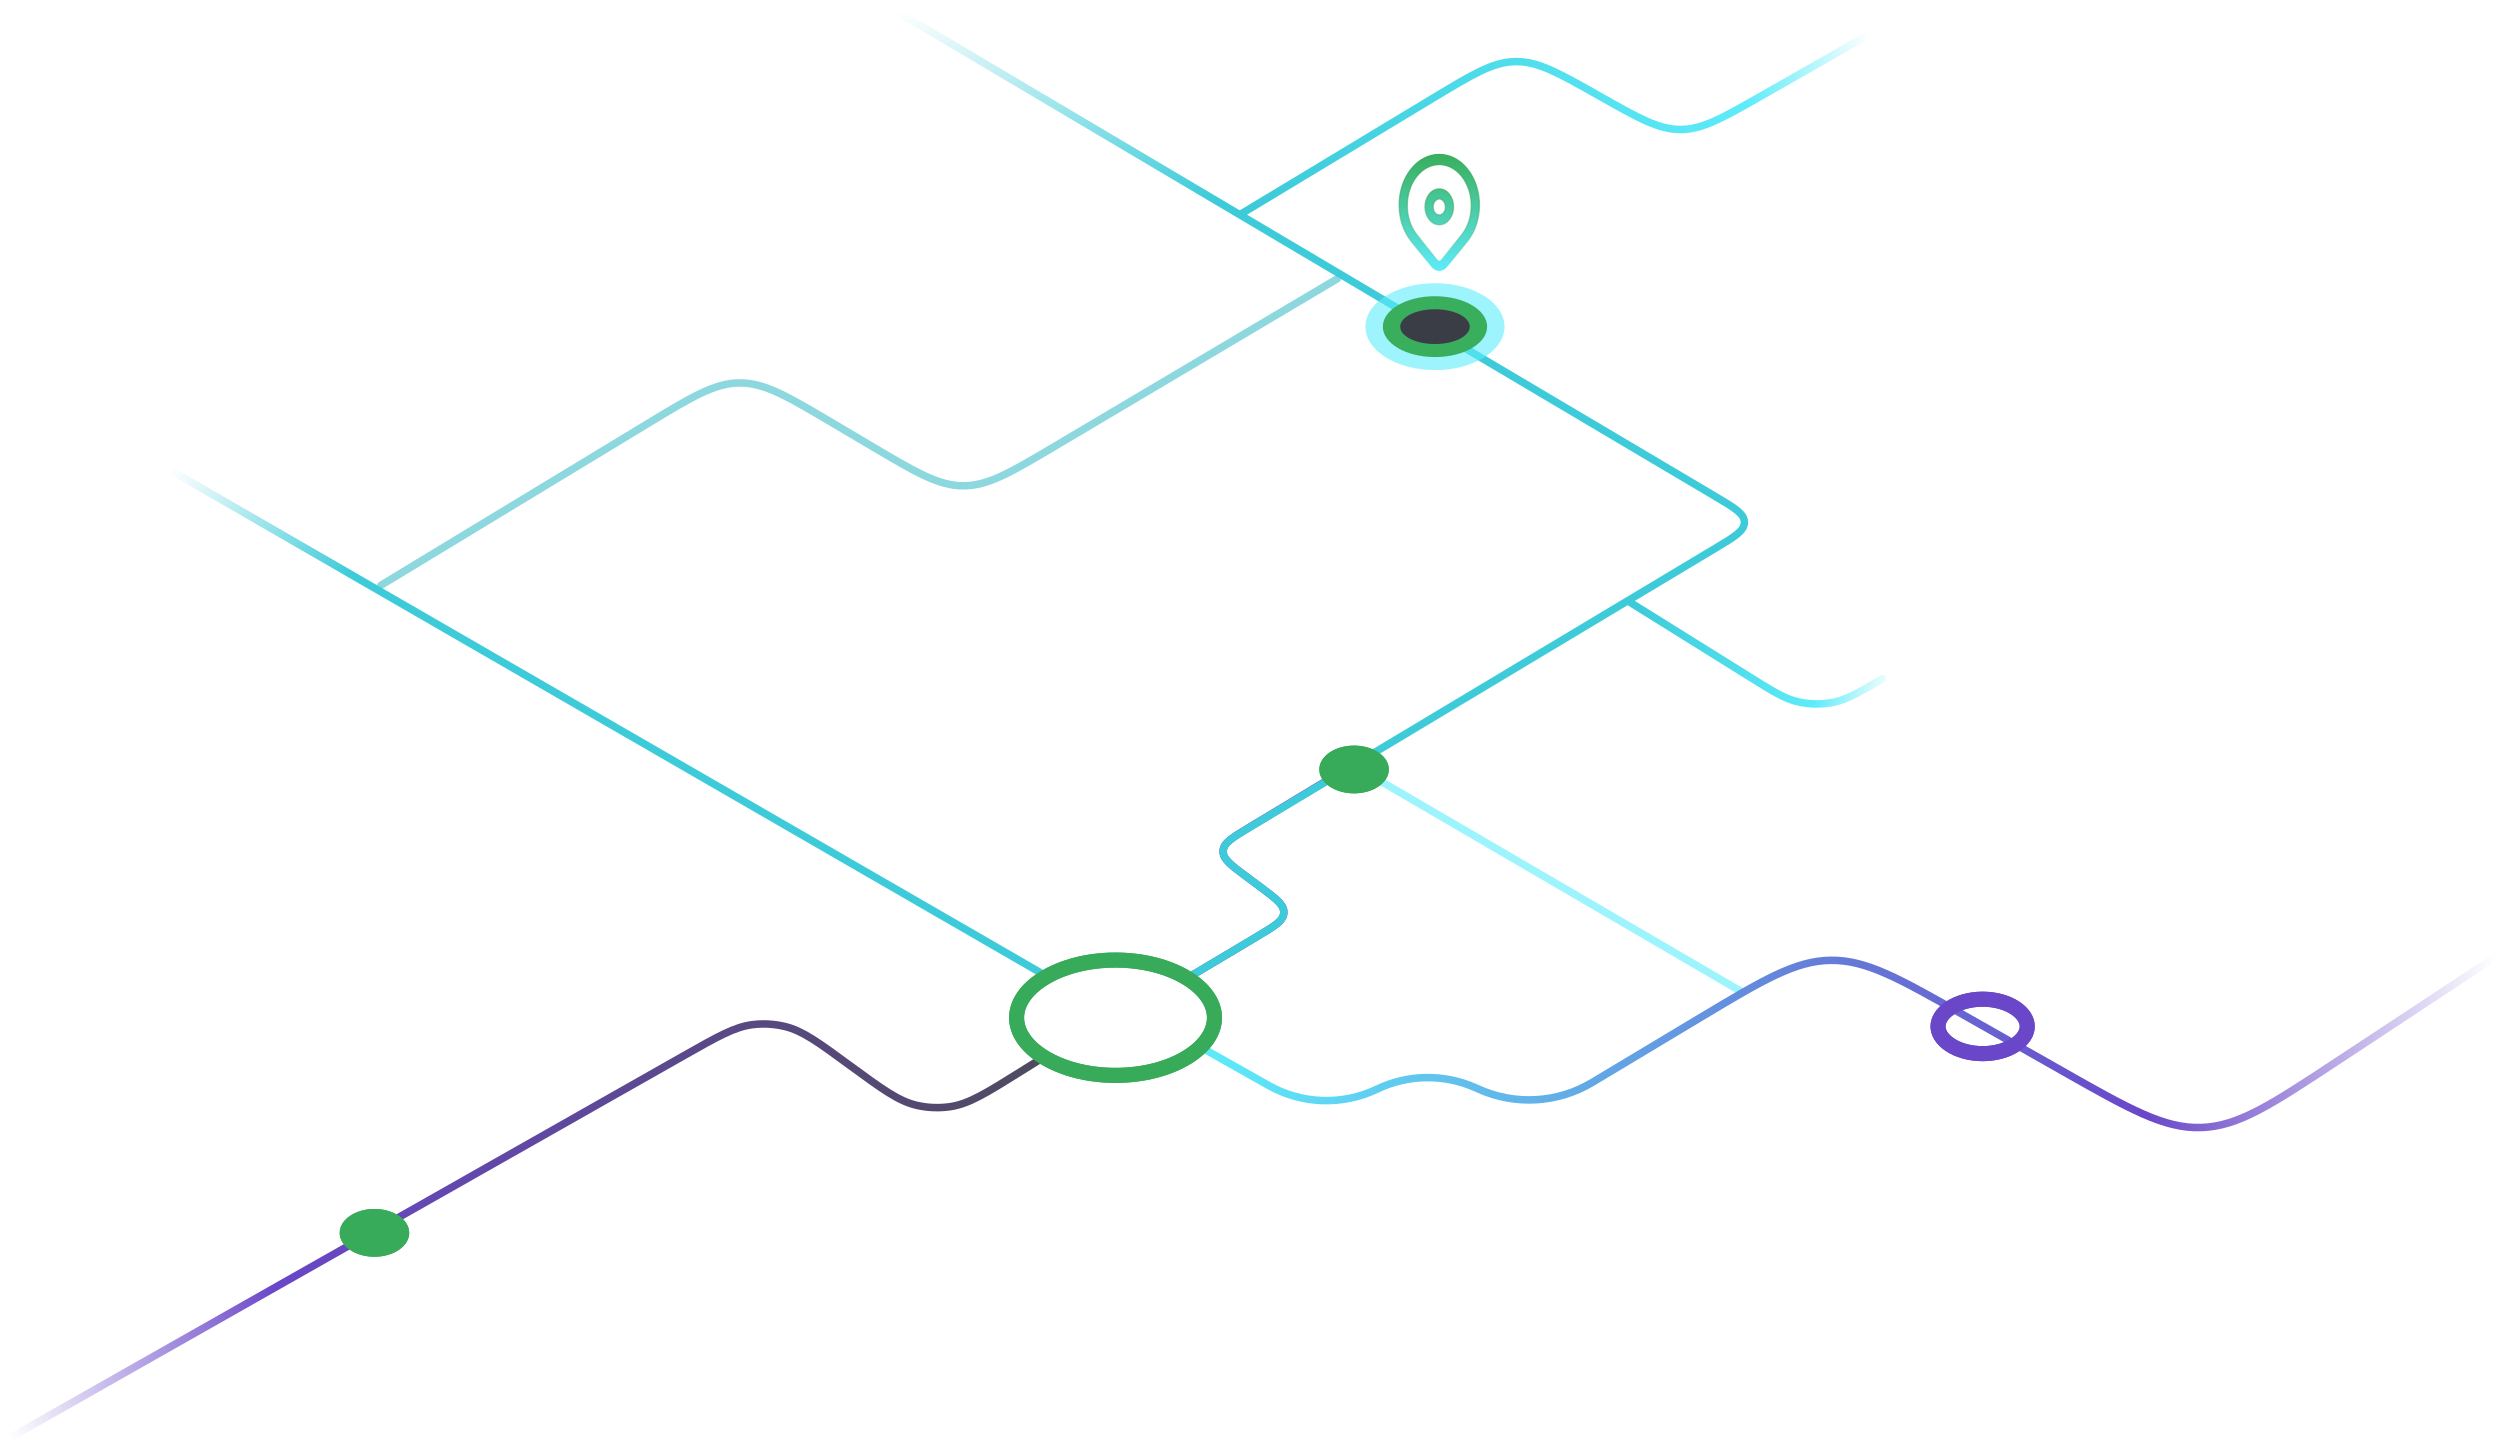 <svg width="696" height="402" viewBox="0 0 696 402" fill="none" xmlns="http://www.w3.org/2000/svg">
<g opacity="0.78">
<path d="M453.951 167.775L486.974 188.366C493.379 192.36 496.581 194.356 500 195.244C503.567 196.17 507.304 196.228 510.898 195.415C514.343 194.636 517.607 192.741 524.134 188.951V188.951" stroke="url(#paint0_linear_806_2587)" stroke-width="2.099" stroke-linecap="round"/>
<path opacity="0.6" d="M375.904 212.547L484.808 276.074" stroke="url(#paint1_linear_806_2587)" stroke-width="2.099" stroke-linecap="round"/>
<path d="M345.652 59.477L398.94 27.335C410.049 20.634 415.603 17.284 421.761 17.152C421.877 17.149 421.994 17.148 422.111 17.147C428.27 17.108 433.915 20.302 445.206 26.69V26.69C456.191 32.905 461.683 36.013 467.69 36.048C467.804 36.049 467.918 36.049 468.032 36.048C474.04 35.994 479.522 32.87 490.488 26.622L519.898 9.865" stroke="url(#paint2_linear_806_2587)" stroke-width="2.099" stroke-linecap="round"/>
<path d="M334.762 291.805L353.219 302.208C362.506 307.443 373.764 307.817 383.378 303.21V303.21C392.065 299.047 402.147 298.93 410.928 302.89L411.598 303.193C421.831 307.808 433.676 307.115 443.302 301.34L472.846 283.613C490.781 272.852 499.749 267.472 509.683 267.351C519.618 267.229 528.714 272.389 546.907 282.709L573.936 298.041C592.985 308.847 602.51 314.25 612.859 313.904C623.208 313.558 632.351 307.53 650.635 295.476L694.749 266.394" stroke="url(#paint3_linear_806_2587)" stroke-width="2.099" stroke-linecap="round"/>
<path d="M288.78 295.435L284.152 298.327C274.579 304.31 269.793 307.302 264.632 308.082C261.516 308.553 258.339 308.435 255.267 307.735C250.178 306.574 245.626 303.236 236.523 296.561V296.561C227.809 290.171 223.453 286.976 218.568 285.787C215.617 285.068 212.56 284.889 209.546 285.258C204.556 285.869 199.856 288.534 190.456 293.863L2 400.709" stroke="url(#paint4_linear_806_2587)" stroke-width="2.099" stroke-linecap="round"/>
<path opacity="0.6" d="M106.062 162.936L180.074 118.08C192.653 110.457 198.943 106.645 205.912 106.609C212.881 106.574 219.209 110.321 231.865 117.817L242.515 124.124C255.04 131.541 261.302 135.25 268.207 135.248C275.111 135.246 281.371 131.534 293.892 124.109L372.271 77.628" stroke="#0CABBB" stroke-width="2.099" stroke-linecap="round"/>
<path d="M289.385 270.629L47.377 130.869" stroke="url(#paint5_linear_806_2587)" stroke-width="2.099" stroke-linecap="round"/>
<path d="M332.342 271.234L349.964 260.736C354.855 257.822 357.301 256.365 357.415 254.122C357.53 251.878 355.245 250.18 350.677 246.783L347.221 244.213C342.677 240.834 340.405 239.145 340.513 236.909C340.621 234.673 343.045 233.21 347.893 230.284L372.273 215.572" stroke="#3F13B9" stroke-width="2.099" stroke-linecap="round"/>
<path d="M332.34 271.234L349.962 260.736C354.853 257.822 357.298 256.365 357.413 254.122C357.528 251.878 355.243 250.18 350.674 246.782L347.253 244.238C342.695 240.849 340.417 239.155 340.528 236.915C340.64 234.675 343.076 233.215 347.947 230.296L477.555 152.634C482.95 149.402 485.647 147.786 485.641 145.4C485.635 143.014 482.93 141.411 477.52 138.206L247.637 2" stroke="url(#paint6_linear_806_2587)" stroke-width="2.099" stroke-linecap="round"/>
<path d="M338.109 283.334C338.109 287.34 335.448 291.305 330.429 294.378C325.445 297.43 318.426 299.385 310.562 299.385C302.698 299.385 295.679 297.43 290.695 294.378C285.676 291.305 283.015 287.34 283.015 283.334C283.015 279.328 285.676 275.363 290.695 272.29C295.679 269.239 302.698 267.283 310.562 267.283C318.426 267.283 325.445 269.239 330.429 272.29C335.448 275.363 338.109 279.328 338.109 283.334Z" stroke="#00942D" stroke-width="4.199"/>
<g filter="url(#filter0_f_806_2587)">
<path d="M338.109 283.334C338.109 287.34 335.448 291.305 330.429 294.378C325.445 297.43 318.426 299.385 310.562 299.385C302.698 299.385 295.679 297.43 290.695 294.378C285.676 291.305 283.015 287.34 283.015 283.334C283.015 279.328 285.676 275.363 290.695 272.29C295.679 269.239 302.698 267.283 310.562 267.283C318.426 267.283 325.445 269.239 330.429 272.29C335.448 275.363 338.109 279.328 338.109 283.334Z" stroke="#00942D" stroke-width="4.199"/>
</g>
<ellipse cx="376.973" cy="214.224" rx="9.68" ry="6.655" fill="#00942D"/>
<g filter="url(#filter1_f_806_2587)">
<ellipse cx="376.973" cy="214.224" rx="9.68" ry="6.655" fill="#00942D"/>
</g>
<ellipse cx="104.247" cy="343.231" rx="9.68" ry="6.655" fill="#00942D"/>
<g filter="url(#filter2_f_806_2587)">
<ellipse cx="104.247" cy="343.231" rx="9.68" ry="6.655" fill="#00942D"/>
</g>
<path d="M564.387 285.755C564.387 287.507 563.321 289.351 561.069 290.853C558.831 292.345 555.619 293.335 551.966 293.335C548.313 293.335 545.1 292.345 542.863 290.853C540.61 289.351 539.545 287.507 539.545 285.755C539.545 284.002 540.61 282.158 542.863 280.656C545.1 279.165 548.313 278.174 551.966 278.174C555.619 278.174 558.831 279.165 561.069 280.656C563.321 282.158 564.387 284.002 564.387 285.755Z" stroke="#3F13B9" stroke-width="4.199"/>
<g filter="url(#filter3_f_806_2587)">
<path d="M564.387 285.755C564.387 287.507 563.321 289.351 561.069 290.853C558.831 292.345 555.619 293.335 551.966 293.335C548.313 293.335 545.1 292.345 542.863 290.853C540.61 289.351 539.545 287.507 539.545 285.755C539.545 284.002 540.61 282.158 542.863 280.656C545.1 279.165 548.313 278.174 551.966 278.174C555.619 278.174 558.831 279.165 561.069 280.656C563.321 282.158 564.387 284.002 564.387 285.755Z" stroke="#3F13B9" stroke-width="4.199"/>
</g>
<ellipse cx="399.499" cy="90.938" rx="19.361" ry="12.1" fill="#30E6F8" fill-opacity="0.6"/>
<ellipse cx="399.499" cy="90.938" rx="14.521" ry="8.47" fill="#019830"/>
<ellipse cx="399.498" cy="90.939" rx="9.68" ry="4.84" fill="#040612"/>
<path d="M408.614 67.152L408.615 67.151C412.96 61.63 412.96 52.692 408.615 47.171C406.438 44.404 403.573 43.009 400.696 43.009C397.819 43.009 394.955 44.404 392.777 47.171C388.432 52.692 388.432 61.63 392.777 67.151L392.925 67.035L392.777 67.151C393.151 67.626 393.615 68.209 394.169 68.9L394.169 68.901L398.575 74.347L398.576 74.347C399.158 75.062 399.921 75.431 400.696 75.431C401.471 75.431 402.234 75.062 402.817 74.347C404.578 72.183 406.011 70.412 407.116 69.035L407.116 69.034L408.614 67.152ZM394.413 49.106C396.157 46.889 398.433 45.792 400.696 45.792C402.959 45.792 405.235 46.889 406.979 49.106C410.478 53.55 410.478 60.772 406.979 65.216C406.579 65.725 406.083 66.348 405.492 67.086C405.492 67.086 405.491 67.086 405.491 67.086L401.208 72.38C401.208 72.38 401.208 72.38 401.208 72.38C401.056 72.566 400.87 72.648 400.696 72.648C400.522 72.648 400.336 72.566 400.185 72.379C398.62 70.457 397.322 68.853 396.288 67.569C396.288 67.568 396.288 67.568 396.288 67.568L394.413 65.216C394.413 65.216 394.412 65.216 394.412 65.216C390.914 60.771 390.915 53.55 394.413 49.106ZM404.673 57.602C404.673 54.884 402.932 52.6 400.696 52.6C398.46 52.6 396.719 54.884 396.719 57.602C396.719 60.32 398.46 62.605 400.696 62.605C402.932 62.605 404.673 60.32 404.673 57.602ZM398.99 57.602C398.99 56.332 399.793 55.383 400.696 55.383C401.599 55.383 402.402 56.332 402.402 57.602C402.402 58.873 401.599 59.821 400.696 59.821C399.793 59.821 398.99 58.873 398.99 57.602Z" fill="url(#paint7_linear_806_2587)" stroke="url(#paint8_linear_806_2587)" stroke-width="0.378"/>
</g>
<defs>
<filter id="filter0_f_806_2587" x="276.717" y="260.985" width="67.69" height="44.699" filterUnits="userSpaceOnUse" color-interpolation-filters="sRGB">
<feFlood flood-opacity="0" result="BackgroundImageFix"/>
<feBlend mode="normal" in="SourceGraphic" in2="BackgroundImageFix" result="shape"/>
<feGaussianBlur stdDeviation="2.099" result="effect1_foregroundBlur_806_2587"/>
</filter>
<filter id="filter1_f_806_2587" x="363.094" y="203.369" width="27.758" height="21.708" filterUnits="userSpaceOnUse" color-interpolation-filters="sRGB">
<feFlood flood-opacity="0" result="BackgroundImageFix"/>
<feBlend mode="normal" in="SourceGraphic" in2="BackgroundImageFix" result="shape"/>
<feGaussianBlur stdDeviation="2.099" result="effect1_foregroundBlur_806_2587"/>
</filter>
<filter id="filter2_f_806_2587" x="90.368" y="332.377" width="27.758" height="21.708" filterUnits="userSpaceOnUse" color-interpolation-filters="sRGB">
<feFlood flood-opacity="0" result="BackgroundImageFix"/>
<feBlend mode="normal" in="SourceGraphic" in2="BackgroundImageFix" result="shape"/>
<feGaussianBlur stdDeviation="2.099" result="effect1_foregroundBlur_806_2587"/>
</filter>
<filter id="filter3_f_806_2587" x="529.048" y="267.676" width="45.837" height="36.156" filterUnits="userSpaceOnUse" color-interpolation-filters="sRGB">
<feFlood flood-opacity="0" result="BackgroundImageFix"/>
<feBlend mode="normal" in="SourceGraphic" in2="BackgroundImageFix" result="shape"/>
<feGaussianBlur stdDeviation="4.199" result="effect1_foregroundBlur_806_2587"/>
</filter>
<linearGradient id="paint0_linear_806_2587" x1="455.161" y1="167.17" x2="527.764" y2="188.346" gradientUnits="userSpaceOnUse">
<stop stop-color="#07BCCE"/>
<stop offset="0.74" stop-color="#30E6F8"/>
<stop offset="1" stop-color="#30E6F8" stop-opacity="0"/>
</linearGradient>
<linearGradient id="paint1_linear_806_2587" x1="377.782" y1="211.348" x2="493.962" y2="237.889" gradientUnits="userSpaceOnUse">
<stop stop-color="#30E6F8"/>
<stop offset="1" stop-color="#30E6F8"/>
</linearGradient>
<linearGradient id="paint2_linear_806_2587" x1="520.503" y1="9.865" x2="349.282" y2="58.872" gradientUnits="userSpaceOnUse">
<stop stop-color="#30E6F8" stop-opacity="0"/>
<stop offset="0.214" stop-color="#30E6F8"/>
<stop offset="1" stop-color="#07BCCE"/>
</linearGradient>
<linearGradient id="paint3_linear_806_2587" x1="335.367" y1="290.595" x2="694.749" y2="261.554" gradientUnits="userSpaceOnUse">
<stop stop-color="#30E6F8"/>
<stop offset="0.719" stop-color="#3F13B9"/>
<stop offset="1" stop-color="#3F13B9" stop-opacity="0"/>
</linearGradient>
<linearGradient id="paint4_linear_806_2587" x1="289.385" y1="295.435" x2="2.605" y2="400.709" gradientUnits="userSpaceOnUse">
<stop stop-color="#1E1732"/>
<stop offset="0.724" stop-color="#3F13B9"/>
<stop offset="1" stop-color="#3F13B9" stop-opacity="0"/>
</linearGradient>
<linearGradient id="paint5_linear_806_2587" x1="47.377" y1="130.869" x2="289.385" y2="271.234" gradientUnits="userSpaceOnUse">
<stop stop-color="#07BCCE" stop-opacity="0"/>
<stop offset="0.208" stop-color="#07BCCE"/>
<stop offset="1" stop-color="#07BCCE"/>
</linearGradient>
<linearGradient id="paint6_linear_806_2587" x1="252.477" y1="2.605" x2="368.641" y2="271.234" gradientUnits="userSpaceOnUse">
<stop stop-color="#07BDCF" stop-opacity="0"/>
<stop offset="0.28" stop-color="#07BDCF"/>
<stop offset="1" stop-color="#07BDCF"/>
</linearGradient>
<linearGradient id="paint7_linear_806_2587" x1="400.696" y1="43.198" x2="400.696" y2="75.242" gradientUnits="userSpaceOnUse">
<stop stop-color="#019830"/>
<stop offset="1" stop-color="#30E6F8"/>
</linearGradient>
<linearGradient id="paint8_linear_806_2587" x1="400.696" y1="43.198" x2="400.696" y2="75.242" gradientUnits="userSpaceOnUse">
<stop stop-color="#019830"/>
<stop offset="1" stop-color="#019830" stop-opacity="0"/>
</linearGradient>
</defs>
</svg>
